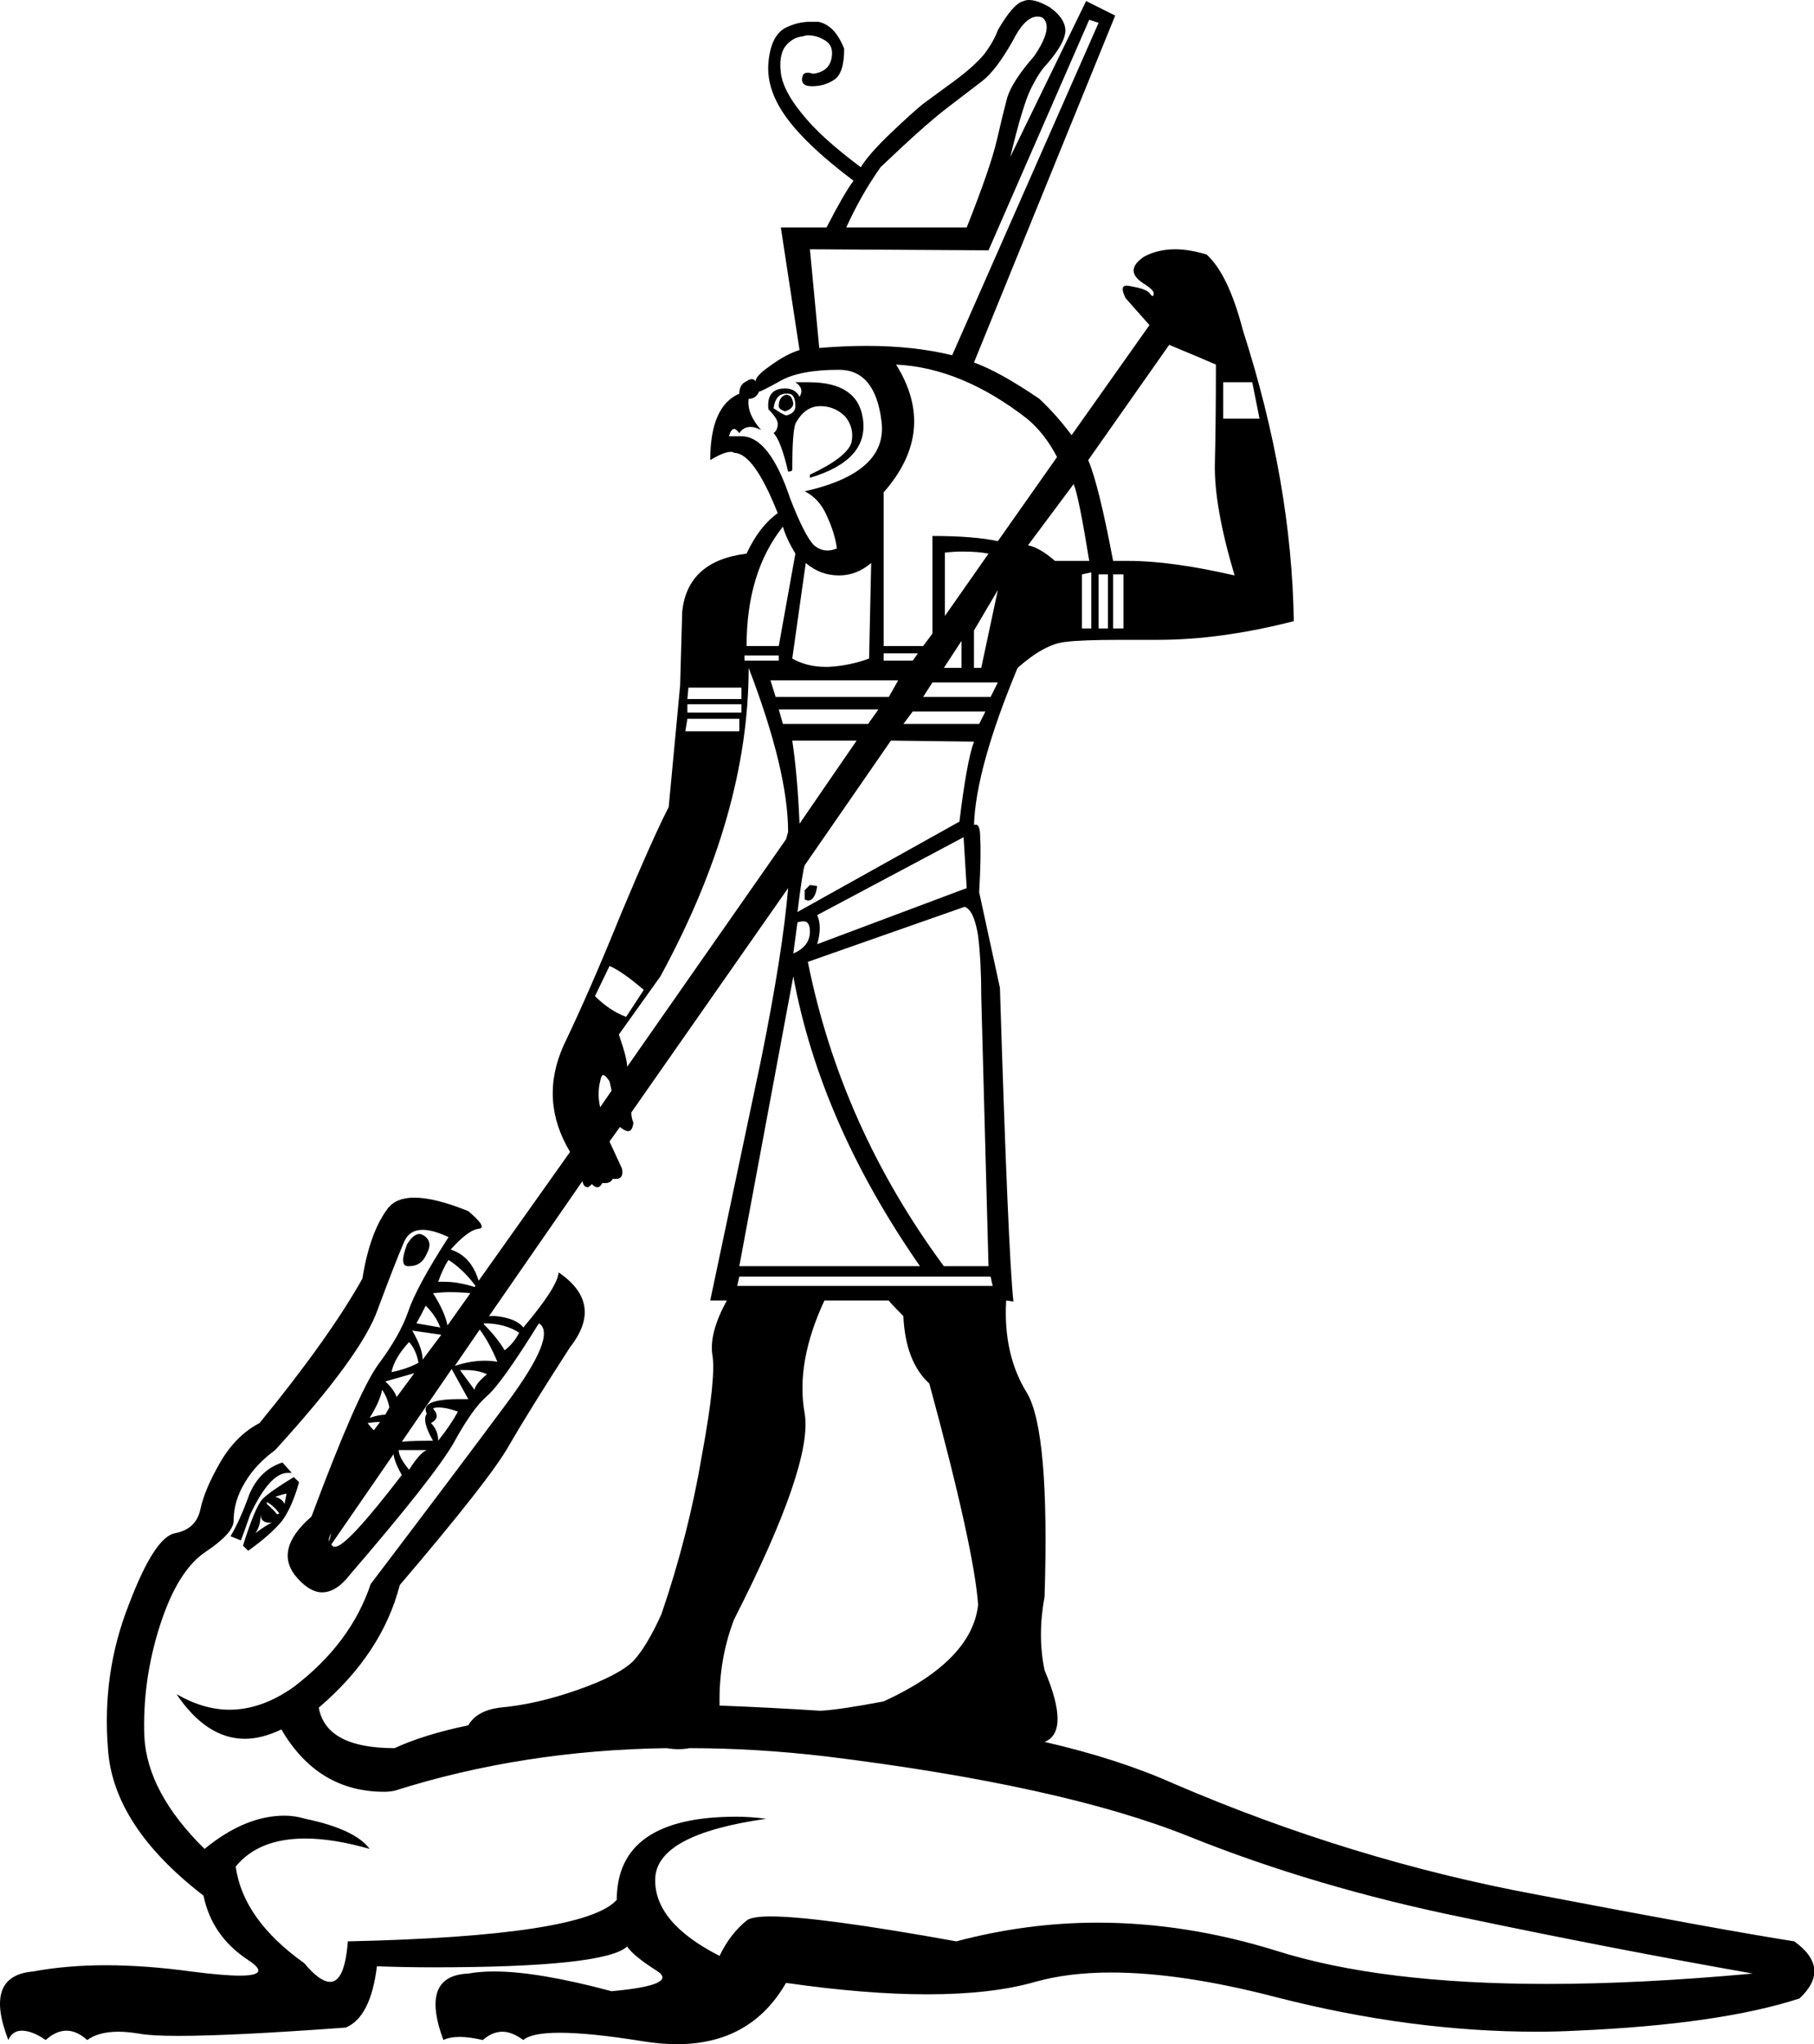 <?xml version='1.0' encoding ='UTF-8' standalone='no'?>
<svg width='17.47' height='19.68' xmlns='http://www.w3.org/2000/svg' xmlns:xlink='http://www.w3.org/1999/xlink'  version='1.1' >
<path style='fill:black; stroke:none' d=' M 9.99 0.16  Q 10.02 0.16 10.04 0.17  Q 10.15 0.26 9.96 0.54  Q 9.75 0.78 9.7 0.94  Q 9.66 1.09 9.6 1.35  Q 9.54 1.61 9.31 2.19  L 8.15 2.19  Q 8.29 1.88 8.48 1.61  Q 8.91 1.2 9.12 1.04  Q 9.33 0.88 9.46 0.78  Q 9.59 0.68 9.75 0.4  Q 9.87 0.16 9.99 0.16  Z  M 10.49 0.19  L 10.58 0.22  L 9.17 3.42  Q 8.8 3.33 8.35 3.33  Q 8.13 3.33 7.89 3.35  L 7.8 2.4  L 9.52 2.41  L 10.49 0.19  Z  M 7.57 3.8  Q 7.5 3.82 7.5 3.91  Q 7.5 3.94 7.56 3.96  Q 7.63 3.94 7.64 3.89  Q 7.63 3.8 7.57 3.8  Z  M 7.59 3.79  Q 7.66 3.79 7.66 3.91  Q 7.66 3.98 7.57 4  Q 7.52 3.98 7.45 3.93  Q 7.47 3.79 7.57 3.79  Q 7.58 3.79 7.59 3.79  Z  M 12.06 3.68  L 12.13 4.03  L 11.78 4.03  L 11.78 3.68  Z  M 7.79 3.68  Q 7.73 3.68 7.66 3.68  Q 7.75 3.74 7.7 3.82  Q 7.66 3.74 7.56 3.74  Q 7.38 3.74 7.4 3.94  Q 7.49 4.03 7.49 4.08  Q 7.49 4.14 7.45 4.17  Q 7.52 4.24 7.59 4.54  Q 7.63 4.54 7.63 4.52  Q 7.63 4.17 7.66 4.08  Q 7.75 3.91 7.9 3.91  Q 8.04 3.91 8.14 4.01  Q 8.23 4.12 8.2 4.26  Q 8.16 4.4 7.8 4.57  L 7.8 4.6  Q 8.37 4.43 8.31 4.03  Q 8.26 3.68 7.79 3.68  Z  M 8.08 3.56  Q 8.43 3.56 8.49 4.06  Q 8.55 4.55 7.75 4.73  Q 7.89 4.8 7.96 4.96  Q 8.04 5.13 8.06 5.28  Q 8.01 5.3 7.97 5.3  Q 7.9 5.3 7.84 5.25  Q 7.75 5.16 7.61 4.8  Q 7.41 4.2 7.14 4.2  Q 7.13 4.2 7.12 4.2  L 7.02 4.2  Q 7.04 4.13 7.07 4.13  Q 7.09 4.13 7.12 4.17  Q 7.16 4.11 7.23 4.11  Q 7.27 4.11 7.33 4.14  Q 7.19 3.98 7.21 3.84  Q 7.28 3.84 7.31 3.77  Q 7.33 3.77 7.51 3.67  Q 7.7 3.56 8.08 3.56  Z  M 10.34 4.66  Q 10.39 4.78 10.49 5.4  L 10.16 5.4  Q 10.01 5.27 9.9 5.25  L 10.34 4.66  Z  M 11.26 3.32  Q 11.55 3.44 11.71 3.51  Q 11.71 4.05 11.7 4.46  Q 11.69 4.87 11.89 5.54  Q 11.28 5.4 10.87 5.4  Q 10.79 5.4 10.72 5.4  Q 10.58 4.66 10.48 4.43  L 11.26 3.32  Z  M 9.27 5.31  Q 9.42 5.31 9.52 5.33  L 9.1 5.93  L 9.1 5.32  Q 9.19 5.31 9.27 5.31  Z  M 10.51 5.51  L 10.51 6.05  L 10.42 6.05  L 10.42 5.53  L 10.51 5.51  Z  M 10.67 5.53  L 10.67 6.05  L 10.58 6.05  L 10.58 5.53  Z  M 10.82 5.53  L 10.82 6.05  L 10.72 6.05  L 10.72 5.53  Z  M 7.54 5.07  Q 7.57 5.18 7.66 5.33  L 7.5 6.22  L 7.19 6.22  Q 7.19 5.51 7.54 5.07  Z  M 8.63 3.51  Q 9.26 3.54 9.89 4.03  Q 10.06 4.17 10.18 4.4  L 9.61 5.21  Q 9.38 5.16 8.98 5.16  L 8.98 6.1  L 8.89 6.22  L 8.51 6.22  L 8.51 4.74  Q 9.03 4.15 8.63 3.51  Z  M 7.5 6.31  L 7.5 6.36  L 7.17 6.36  L 7.17 6.31  Z  M 8.84 6.29  L 8.79 6.36  L 8.51 6.36  L 8.51 6.29  Z  M 7.76 5.42  Q 7.9 5.54 8.08 5.54  Q 8.25 5.54 8.39 5.42  L 8.39 5.42  L 8.37 6.34  Q 8.18 6.41 7.98 6.42  Q 7.96 6.42 7.95 6.42  Q 7.77 6.42 7.63 6.34  L 7.76 5.42  Z  M 9.26 6.17  L 9.26 6.43  L 9.09 6.43  L 9.26 6.17  Z  M 9.61 5.68  L 9.45 6.43  L 9.38 6.43  L 9.38 6.07  L 9.61 5.68  Z  M 8.65 6.55  L 8.56 6.71  L 7.47 6.71  L 7.42 6.55  Z  M 9.61 6.57  L 9.54 6.71  L 8.89 6.71  L 8.98 6.57  Z  M 7.14 6.62  L 7.14 6.73  L 6.62 6.73  L 6.63 6.62  Z  M 7.14 6.78  L 7.14 6.86  L 6.62 6.86  L 6.62 6.78  Z  M 8.46 6.83  L 8.36 6.97  L 7.54 6.97  L 7.5 6.83  Z  M 9.49 6.85  L 9.43 6.97  L 8.7 6.97  L 8.79 6.85  Z  M 7.12 6.92  L 7.12 7.04  L 6.6 7.04  L 6.62 6.92  Z  M 8.25 7.13  L 7.7 7.93  Q 7.68 7.46 7.63 7.13  Z  M 7.8 8.52  L 7.75 8.57  L 7.75 8.66  L 7.78 8.67  Q 7.85 8.67 7.87 8.53  L 7.8 8.52  Z  M 8.58 7.13  L 9.38 7.14  Q 9.31 7.33 9.24 7.91  L 7.68 8.78  Q 7.73 8.38 7.75 8.33  L 8.58 7.13  Z  M 9.28 8.06  L 9.31 8.55  L 7.87 9.09  Q 7.92 8.92 7.87 8.81  L 9.28 8.06  Z  M 7.74 8.87  Q 7.8 8.87 7.8 8.97  Q 7.8 9.11 7.64 9.18  L 7.68 8.88  Q 7.71 8.87 7.74 8.87  Z  M 5.87 9.3  Q 5.99 9.35 6.2 9.53  L 6.03 9.79  Q 5.87 9.73 5.73 9.59  L 5.87 9.3  Z  M 7.21 6.43  Q 7.59 7.42 7.59 8.01  L 7.57 8.08  L 6.04 10.27  Q 6.04 10.19 5.96 9.96  L 6.36 9.4  Q 7.21 7.84 7.21 6.43  Z  M 5.81 10.35  Q 5.83 10.35 5.87 10.41  L 5.89 10.5  L 5.78 10.66  Q 5.75 10.53 5.78 10.41  Q 5.79 10.35 5.81 10.35  Z  M 7.64 9.4  Q 7.9 10.81 8.86 12.19  L 7.12 12.19  L 7.64 9.4  Z  M 9.29 8.73  Q 9.38 8.76 9.42 9.01  Q 9.45 9.26 9.45 9.59  L 9.52 12.19  L 9.09 12.19  Q 8.1 10.85 7.78 9.26  L 9.29 8.73  Z  M 4.04 11.88  Q 3.98 11.88 3.92 11.98  Q 3.84 12.19 3.93 12.19  Q 3.93 12.19 3.94 12.19  Q 4.06 12.19 4.11 12.07  Q 4.17 11.96 4.09 11.9  Q 4.06 11.88 4.04 11.88  Z  M 4.61 12.33  Q 4.61 12.33 4.61 12.33  L 4.61 12.33  L 4.61 12.33  Z  M 9.54 12.29  L 9.56 12.38  L 7.1 12.38  L 7.12 12.29  Z  M 4.32 12.13  Q 4.46 12.22 4.58 12.38  L 4.58 12.38  L 4.57 12.39  L 4.57 12.39  Q 4.41 12.34 4.28 12.34  Q 4.25 12.34 4.22 12.34  Q 4.27 12.2 4.32 12.13  Z  M 4.57 12.39  Q 4.57 12.39 4.57 12.39  L 4.57 12.39  L 4.57 12.39  Z  M 4.71 12.67  L 4.71 12.67  L 4.71 12.67  Q 4.71 12.67 4.71 12.67  Z  M 4.33 12.44  Q 4.44 12.44 4.53 12.45  L 4.53 12.45  L 4.31 12.76  L 4.31 12.76  Q 4.28 12.62 4.17 12.45  Q 4.26 12.44 4.33 12.44  Z  M 4.31 12.76  Q 4.31 12.76 4.31 12.76  L 4.31 12.76  L 4.31 12.76  Z  M 4.1 12.57  Q 4.2 12.67 4.24 12.78  Q 4.13 12.76 4.01 12.74  Q 4.04 12.69 4.1 12.57  Z  M 4.66 12.74  Q 4.86 12.74 5 12.83  Q 4.95 12.93 4.86 13  Q 4.79 12.88 4.66 12.75  L 4.66 12.75  L 4.66 12.74  Z  M 3.97 12.81  L 4.25 12.85  L 4.25 12.85  L 4.07 13.09  L 4.07 13.09  Q 4.07 12.98 3.97 12.81  Z  M 4.07 13.09  Q 4.07 13.09 4.07 13.09  L 4.07 13.09  L 4.07 13.09  Z  M 4.62 12.8  Q 4.71 12.92 4.79 13.11  Q 4.73 13.1 4.67 13.1  Q 4.53 13.1 4.38 13.15  L 4.38 13.15  L 4.62 12.8  Z  M 4.38 13.15  L 4.38 13.15  L 4.38 13.15  Q 4.38 13.15 4.38 13.15  Z  M 3.94 12.92  Q 4.01 13 4.03 13.12  Q 3.92 13.18 3.77 13.21  Q 3.8 13.07 3.94 12.92  Z  M 4.49 13.19  Q 4.6 13.19 4.69 13.23  Q 4.58 13.32 4.57 13.38  Q 4.51 13.3 4.43 13.19  Q 4.46 13.19 4.49 13.19  Z  M 3.99 13.22  L 3.82 13.45  L 3.82 13.45  Q 3.79 13.37 3.71 13.3  L 3.99 13.22  Z  M 3.82 13.45  L 3.82 13.45  Q 3.82 13.45 3.82 13.45  L 3.82 13.45  L 3.82 13.45  Z  M 3.68 13.38  Q 3.73 13.45 3.75 13.55  L 3.75 13.55  L 3.71 13.62  L 3.71 13.62  Q 3.65 13.62 3.56 13.65  Q 3.66 13.49 3.68 13.38  Z  M 3.66 13.69  L 3.6 13.77  L 3.6 13.77  Q 3.57 13.74 3.54 13.7  Q 3.61 13.69 3.66 13.69  Z  M 3.6 13.77  Q 3.6 13.77 3.6 13.77  L 3.6 13.77  L 3.6 13.77  Z  M 4.22 13.55  Q 4.3 13.55 4.41 13.59  Q 4.34 13.72 4.22 13.87  Q 4.22 13.77 4.15 13.7  Q 4.25 13.65 4.17 13.56  Q 4.19 13.55 4.22 13.55  Z  M 4.35 13.18  L 4.51 13.47  Q 4.46 13.47 4.42 13.47  Q 4.04 13.47 4.11 13.61  Q 4.06 13.68 4.17 13.87  Q 3.98 13.87 3.87 13.88  L 3.87 13.88  L 4.35 13.18  Z  M 3.87 13.88  L 3.87 13.88  L 3.87 13.88  Q 3.87 13.88 3.87 13.88  Z  M 4.11 13.96  Q 4.04 13.99 3.94 14.15  Q 3.84 14.03 3.84 13.96  Z  M 2.76 14.38  L 2.74 14.48  Q 2.72 14.43 2.65 14.41  Q 2.74 14.38 2.76 14.38  Z  M 2.57 14.46  Q 2.64 14.5 2.69 14.57  L 2.67 14.58  Q 2.62 14.52 2.57 14.48  L 2.57 14.46  Z  M 2.51 14.58  Q 2.51 14.66 2.6 14.66  Q 2.62 14.66 2.64 14.65  L 2.64 14.65  Q 2.58 14.67 2.46 14.76  Q 2.51 14.69 2.51 14.58  Z  M 2.72 14.08  Q 2.5 14.15 2.4 14.39  Q 2.31 14.64 2.22 14.79  L 2.32 14.83  Q 2.34 14.78 2.41 14.58  Q 2.6 14.18 2.77 14.18  Q 2.79 14.18 2.81 14.18  L 2.72 14.08  Z  M 3.19 14.76  L 3.17 14.84  L 3.17 14.84  Q 3.16 14.81 3.19 14.76  Z  M 3.79 14  Q 3.8 14.08 3.87 14.2  Q 3.34 14.89 3.23 14.89  Q 3.22 14.89 3.21 14.89  Q 3.2 14.88 3.19 14.87  L 3.19 14.87  L 3.79 14  Z  M 2.83 14.22  Q 2.6 14.36 2.53 14.43  Q 2.46 14.5 2.34 14.88  L 2.39 14.93  Q 2.6 14.78 2.71 14.65  Q 2.81 14.52 2.88 14.27  L 2.83 14.22  Z  M 8.56 12.52  Q 8.56 12.53 8.7 12.67  Q 8.72 13.11 8.95 13.32  Q 9.38 14.9 9.42 15.45  Q 9.36 15.99 8.51 16.38  Q 8.09 16.46 7.9 16.47  L 7.9 16.47  Q 7.44 16.44 6.93 16.42  L 6.93 16.42  Q 6.92 15.98 7.07 15.59  Q 7.83 14.1 7.75 13.61  Q 7.66 13.12 7.94 12.52  Z  M 7.9 16.47  L 7.9 16.47  Q 7.9 16.47 7.9 16.47  L 7.9 16.47  Q 7.9 16.47 7.9 16.47  Z  M 7.59 8.55  Q 7.54 9.16 7.33 10.2  L 6.84 12.52  L 7 12.52  Q 6.83 12.83 6.86 13.04  Q 6.9 13.25 6.76 14.01  Q 6.63 14.78 6.37 15.54  Q 6.23 15.85 6.1 15.99  Q 5.96 16.13 5.56 16.27  Q 5.16 16.41 4.81 16.44  Q 4.59 16.47 4.51 16.61  L 4.51 16.61  Q 4.08 16.7 3.8 16.83  Q 3.14 16.83 3.07 16.44  Q 3.68 15.92 3.85 15.26  Q 4.72 14.24 4.9 13.92  Q 5.09 13.59 5.49 12.97  Q 5.82 12.55 5.38 12.25  Q 5.37 12.39 5.04 12.78  Q 4.97 12.69 4.77 12.67  Q 4.74 12.67 4.71 12.67  L 4.71 12.67  L 5.61 11.37  Q 5.61 11.39 5.63 11.42  Q 5.65 11.43 5.66 11.43  Q 5.67 11.43 5.7 11.4  Q 5.73 11.43 5.75 11.43  Q 5.78 11.43 5.8 11.39  Q 5.82 11.39 5.83 11.39  Q 5.88 11.39 5.9 11.35  Q 5.92 11.35 5.93 11.35  Q 6.01 11.35 5.99 11.25  L 5.87 10.99  L 5.97 10.85  Q 6.02 10.89 6.05 10.89  Q 6.09 10.89 6.1 10.81  Q 6.08 10.76 6.08 10.71  L 7.59 8.55  Z  M 4.07 11.84  Q 4.17 11.84 4.32 11.91  Q 4.01 12.39 3.93 12.63  Q 3.85 12.86 3.64 13.14  Q 3.44 13.42 3 14.6  Q 2.62 14.93 2.87 15.2  Q 2.99 15.33 3.1 15.33  Q 3.24 15.33 3.37 15.16  Q 4.18 14.22 4.37 13.89  Q 4.55 13.56 4.69 13.44  Q 4.83 13.32 5.19 12.74  L 5.19 12.74  Q 5.37 12.85 4.88 13.51  Q 4.39 14.17 3.57 15.25  Q 3.38 15.82 2.83 16.24  Q 2.52 16.46 2.21 16.46  Q 1.96 16.46 1.7 16.31  L 1.7 16.31  Q 1.99 16.74 2.36 16.74  Q 2.52 16.74 2.71 16.65  Q 3.06 17.25 3.7 17.25  Q 3.75 17.25 3.8 17.24  Q 5.03 16.85 6.42 16.83  L 6.42 16.83  Q 6.48 16.84 6.53 16.84  Q 6.59 16.84 6.64 16.83  L 6.64 16.83  Q 7.28 16.83 7.96 16.91  Q 10.23 17.19 11.45 17.68  Q 12.67 18.17 14.09 18.46  Q 15.52 18.76 16.88 19  Q 15.79 19.1 14.9 19.1  Q 13.3 19.1 12.29 18.78  Q 11.42 18.51 10.57 18.51  Q 9.89 18.51 9.21 18.69  L 9.21 18.69  Q 7.88 18.45 7.42 18.45  Q 7.24 18.45 7.19 18.49  Q 7.03 18.62 6.93 18.83  Q 6.3 18.51 6.31 18.09  Q 6.32 17.66 7.38 17.51  Q 7.23 17.49 7.09 17.49  Q 5.94 17.49 5.94 18.29  Q 5.63 18.64 3.35 18.69  Q 3.32 19.08 3.18 19.08  Q 3.08 19.08 2.93 18.9  Q 2.34 18.48 2.27 17.97  Q 2.49 17.7 2.94 17.7  Q 3.21 17.7 3.56 17.8  Q 3.42 17.61 2.94 17.51  Q 2.84 17.48 2.74 17.48  Q 2.36 17.48 1.97 17.8  Q 1.42 17.26 1.39 16.72  Q 1.37 16.18 1.54 15.65  Q 1.71 15.12 1.98 14.94  Q 2.25 14.76 2.25 14.64  Q 2.25 14.45 2.36 14.27  Q 2.46 14.1 2.65 13.96  Q 3.49 13.04 3.64 12.6  Q 3.8 12.17 3.89 11.96  Q 3.94 11.84 4.07 11.84  Z  M 9.91 0  Q 9.88 0 9.86 0.01  Q 9.76 0.03 9.61 0.29  Q 9.57 0.4 9.48 0.52  Q 9.38 0.64 9.19 0.78  Q 9 0.92 8.89 1  Q 8.79 1.08 8.58 1.28  Q 8.37 1.48 8.29 1.61  Q 7.9 1.32 7.72 1.09  Q 7.54 0.87 7.52 0.7  Q 7.5 0.54 7.56 0.45  Q 7.63 0.36 7.73 0.35  Q 7.76 0.34 7.78 0.34  Q 7.86 0.34 7.93 0.38  Q 8.03 0.43 8.01 0.55  Q 7.99 0.69 7.83 0.71  Q 7.8 0.7 7.78 0.7  Q 7.74 0.7 7.73 0.73  Q 7.7 0.83 7.82 0.83  Q 7.94 0.83 8.03 0.77  Q 8.13 0.71 8.13 0.47  Q 8.04 0.24 7.88 0.21  Q 7.84 0.21 7.8 0.21  Q 7.68 0.21 7.56 0.27  Q 7.42 0.35 7.4 0.61  Q 7.38 0.87 7.58 1.14  Q 7.78 1.41 8.22 1.74  Q 8.13 1.86 7.96 2.19  L 7.52 2.19  L 7.7 3.37  Q 7.57 3.41 7.42 3.52  Q 7.26 3.63 7.28 3.68  Q 7.27 3.65 7.24 3.65  Q 7.22 3.65 7.19 3.67  Q 7.12 3.7 7.12 3.79  Q 6.84 3.91 6.84 4.43  Q 6.97 4.35 7.04 4.35  Q 7.06 4.35 7.07 4.36  Q 7.26 4.36 7.49 4.94  Q 7.31 5.07 7.19 5.33  Q 6.62 5.4 6.57 5.89  L 6.55 6.6  L 6.44 7.77  Q 6.29 8.06 5.98 8.8  Q 5.68 9.54 5.43 10.06  Q 5.19 10.59 5.49 11.09  L 4.61 12.33  L 4.61 12.33  Q 4.6 12.3 4.58 12.25  Q 4.5 12.08 4.34 12.03  Q 4.51 11.84 4.61 11.83  Q 4.7 11.82 4.51 11.66  Q 4.19 11.53 3.99 11.53  Q 3.81 11.53 3.73 11.64  Q 3.56 11.87 3.49 12.31  Q 3.17 12.88 2.5 13.7  Q 2.27 13.82 2.12 14.08  Q 1.97 14.34 1.93 14.53  Q 1.89 14.72 1.69 14.76  Q 1.49 14.79 1.24 15.45  Q 0.98 16.11 1.04 16.84  Q 1.09 17.58 1.96 18.25  Q 2.04 18.64 2.39 18.87  Q 2.62 19.02 2.31 19.02  Q 2.15 19.02 1.84 18.98  Q 1.4 18.92 1.02 18.92  Q 0.64 18.92 0.32 18.98  Q -0.16 19.02 0.08 19.64  Q 0.12 19.55 0.21 19.55  Q 0.31 19.55 0.44 19.64  Q 0.54 19.55 0.64 19.55  Q 0.74 19.55 0.84 19.64  Q 0.95 19.56 1.14 19.56  Q 1.23 19.56 1.35 19.58  Q 1.46 19.6 1.72 19.6  Q 2.24 19.6 3.33 19.52  Q 3.57 19.42 3.63 18.93  Q 3.91 18.94 4.17 18.94  Q 5.82 18.94 6.04 18.74  Q 6.1 18.83 6.32 18.97  Q 6.55 19.11 5.89 19.17  Q 5.18 18.98 4.76 18.98  Q 4.62 18.98 4.51 19  Q 4.04 19.02 4.27 19.64  Q 4.33 19.61 4.43 19.61  Q 4.52 19.61 4.65 19.64  Q 4.74 19.56 4.84 19.56  Q 4.93 19.56 5.04 19.64  Q 5.12 19.57 5.39 19.57  Q 5.68 19.57 6.18 19.65  Q 6.36 19.68 6.52 19.68  Q 7.23 19.68 7.57 19.09  Q 8.34 19.2 8.93 19.2  Q 9.55 19.2 9.97 19.08  Q 10.29 18.99 10.7 18.99  Q 11.38 18.99 12.3 19.23  Q 13.59 19.56 14.8 19.56  Q 14.99 19.56 15.18 19.55  Q 16.56 19.49 17.33 19.24  Q 17.64 18.95 17.28 18.69  Q 16.58 18.58 14.8 18.24  Q 13.02 17.91 11.3 17.17  Q 10.76 16.93 10.06 16.77  L 10.06 16.77  Q 10.31 16.67 10.06 16.08  Q 9.99 15.75 10.06 15.37  Q 10.11 13.78 9.89 13.41  Q 9.66 13.04 9.69 12.52  L 9.69 12.52  L 9.76 12.53  Q 9.71 12.08 9.63 9.51  L 9.43 8.59  Q 9.45 8.24 9.44 8.07  Q 9.44 7.94 9.4 7.94  Q 9.39 7.94 9.38 7.94  Q 9.4 7.39 9.8 6.43  Q 10.06 6.2 10.26 6.18  Q 10.41 6.16 10.8 6.16  Q 10.94 6.16 11.09 6.16  Q 11.12 6.16 11.15 6.16  Q 11.76 6.16 12.46 5.98  Q 12.44 4.64 11.97 3.18  Q 11.83 2.64 11.62 2.45  Q 11.45 2.4 11.32 2.4  Q 11.15 2.4 11.02 2.47  Q 10.81 2.61 11.03 2.74  Q 11.12 2.8 11.11 2.83  Q 11.11 2.85 11.1 2.85  Q 11.09 2.85 11.07 2.82  Q 11.03 2.78 10.91 2.76  Q 10.87 2.75 10.85 2.75  Q 10.78 2.75 10.84 2.87  L 11.07 3.13  L 10.32 4.19  Q 10.18 4 10.01 3.84  Q 9.63 3.58 9.38 3.49  L 10.74 0.15  L 10.46 0.01  L 9.73 1.51  Q 9.85 1.01 9.93 0.85  Q 10.01 0.69 10.08 0.62  Q 10.27 0.4 10.26 0.28  Q 10.25 0.17 10.11 0.07  Q 9.99 0 9.91 0  Z '/></svg>
